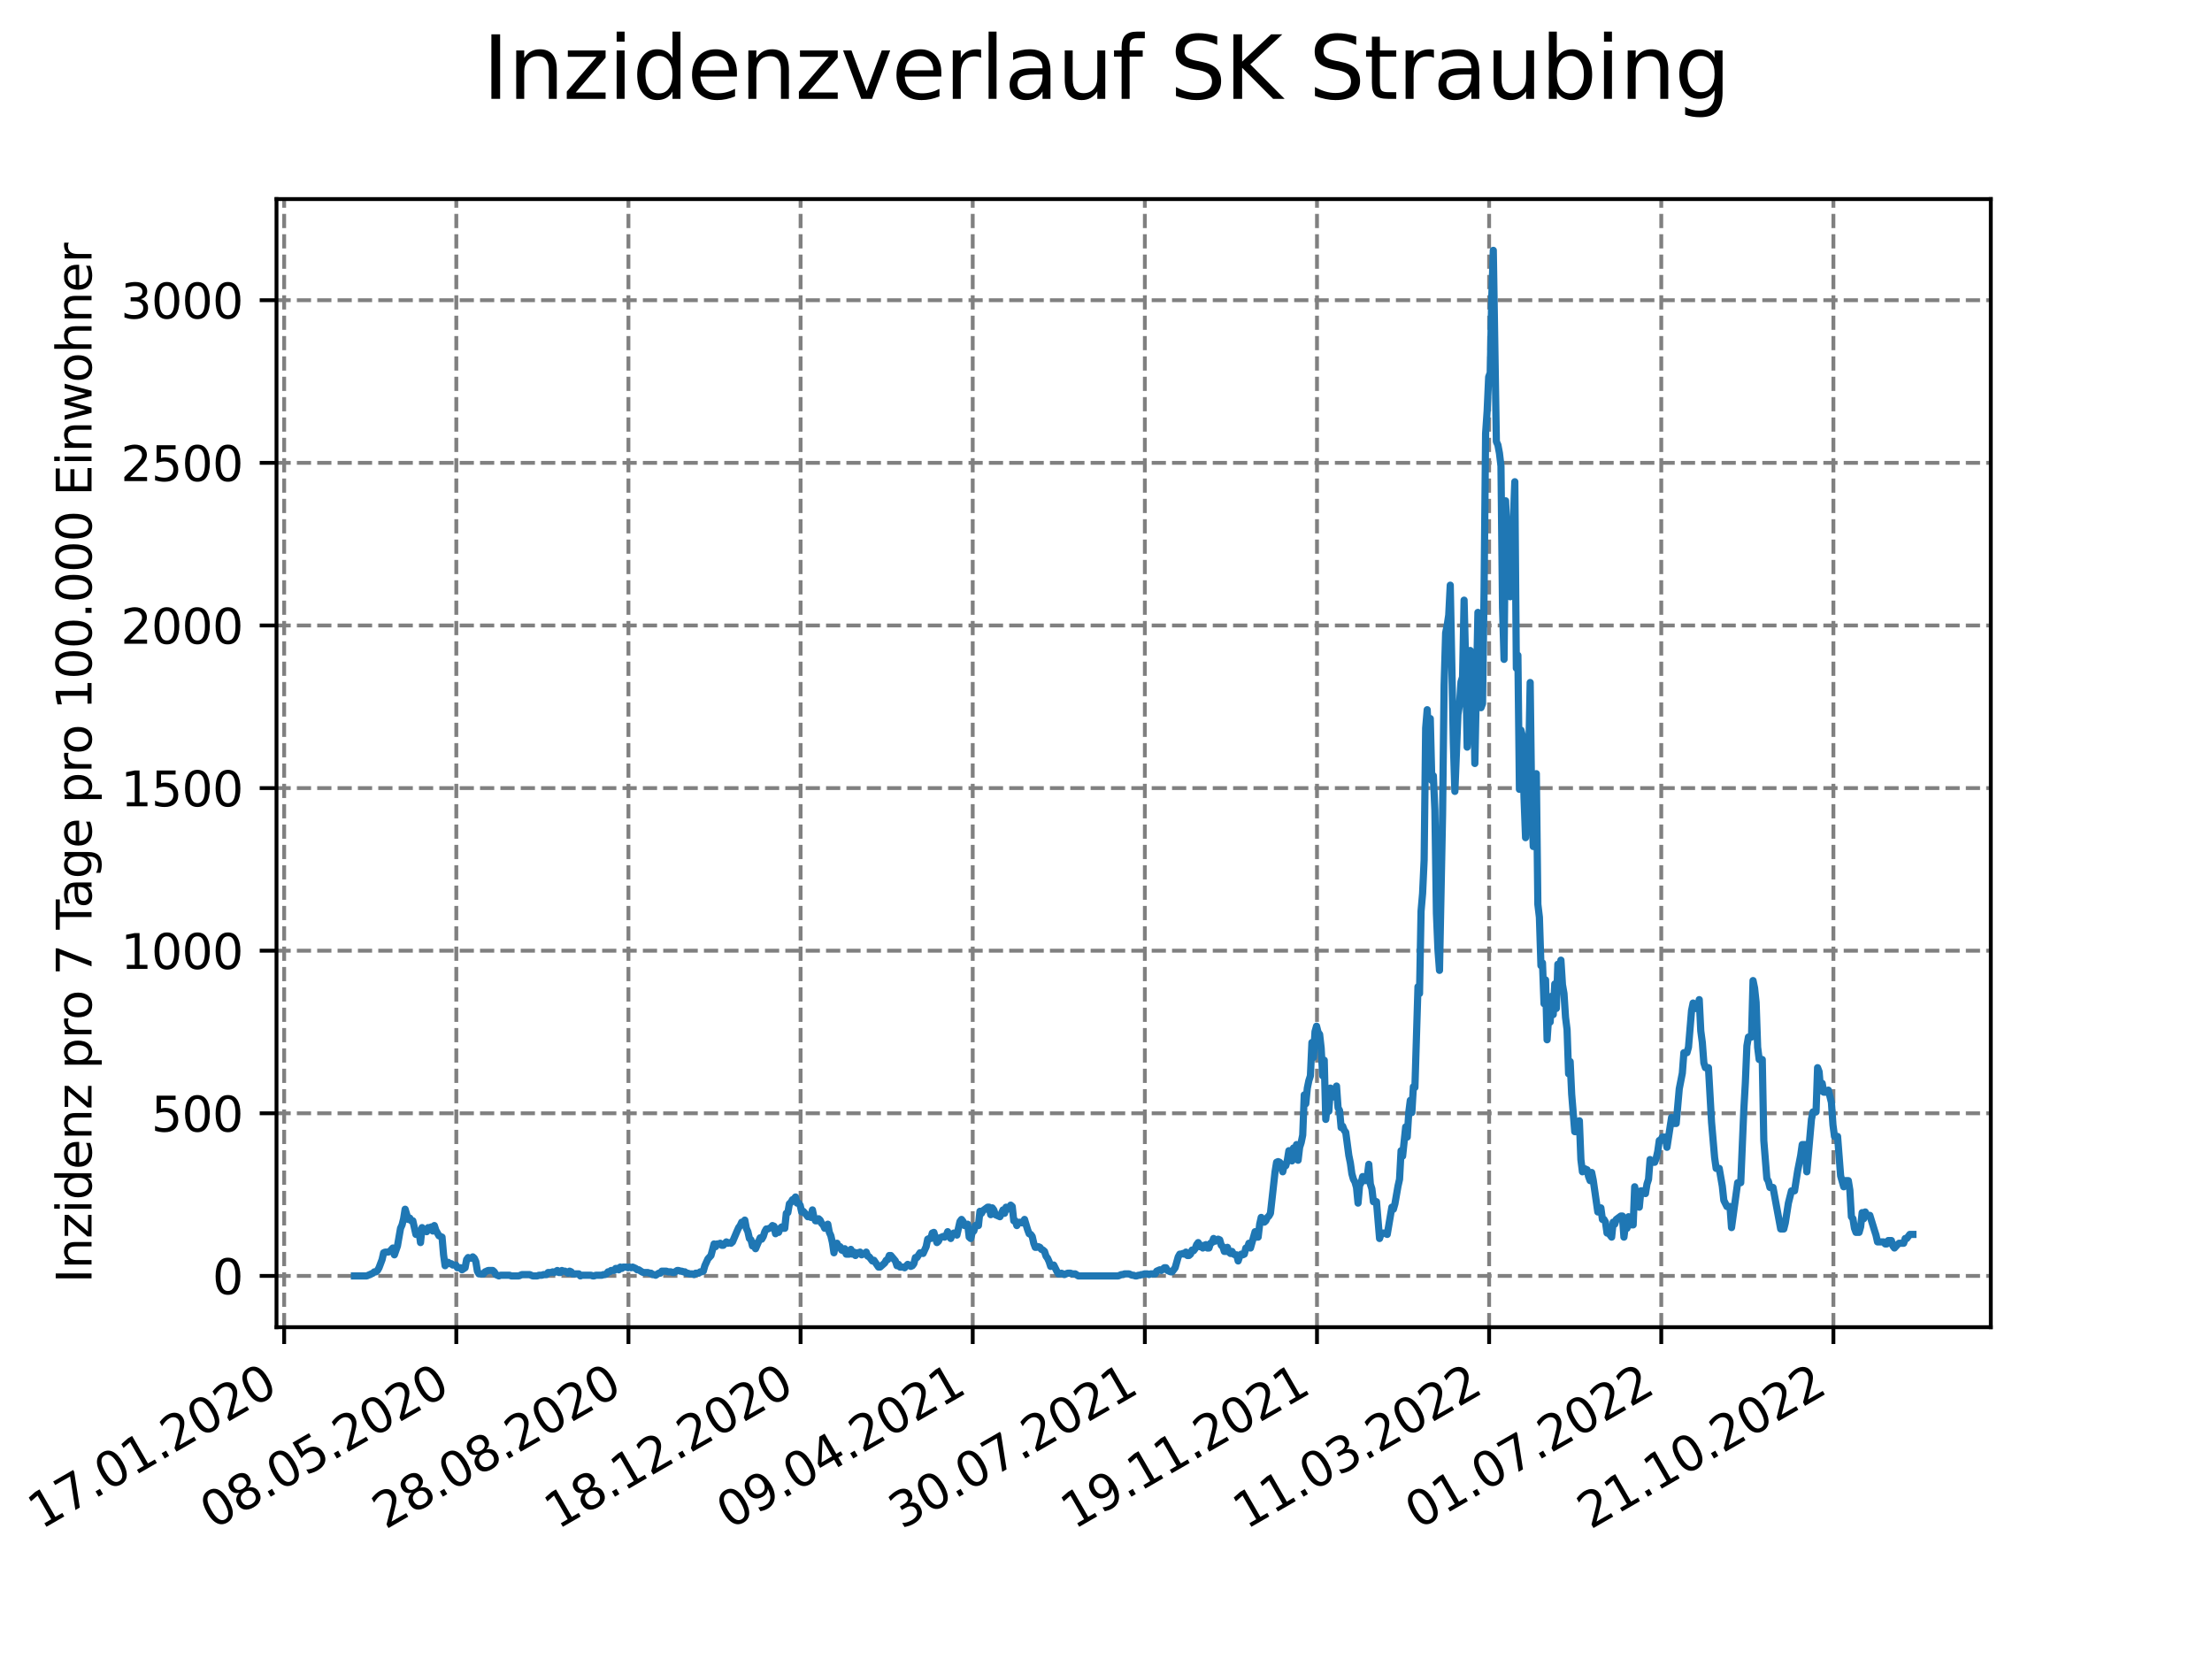 <?xml version="1.0" encoding="utf-8" standalone="no"?>
<!DOCTYPE svg PUBLIC "-//W3C//DTD SVG 1.1//EN"
  "http://www.w3.org/Graphics/SVG/1.1/DTD/svg11.dtd">
<svg xmlns:xlink="http://www.w3.org/1999/xlink" width="460.8pt" height="345.6pt" viewBox="0 0 460.8 345.6" xmlns="http://www.w3.org/2000/svg" version="1.1">
 <defs>
  <style type="text/css">*{stroke-linejoin: round; stroke-linecap: butt}</style>
 </defs>
 <g id="figure_1">
  <g id="patch_1">
   <path d="M 0 345.6 
L 460.8 345.6 
L 460.8 0 
L 0 0 
z
" style="fill: #ffffff"/>
  </g>
  <g id="axes_1">
   <g id="patch_2">
    <path d="M 57.6 276.48 
L 414.72 276.48 
L 414.72 41.472 
L 57.6 41.472 
z
" style="fill: #ffffff"/>
   </g>
   <g id="matplotlib.axis_1">
    <g id="xtick_1">
     <g id="line2d_1">
      <path d="M 59.198 276.48 
L 59.198 41.472 
" clip-path="url(#p0c35fd744e)" style="fill: none; stroke-dasharray: 2.96,1.28; stroke-dashoffset: 0; stroke: #808080; stroke-width: 0.8"/>
     </g>
     <g id="line2d_2">
      <defs>
       <path id="m288beb9af8" d="M 0 0 
L 0 3.5 
" style="stroke: #000000; stroke-width: 0.8"/>
      </defs>
      <g>
       <use xlink:href="#m288beb9af8" x="59.198" y="276.48" style="stroke: #000000; stroke-width: 0.8"/>
      </g>
     </g>
     <g id="text_1">
      <!-- 17.01.2020 -->
      <g transform="translate(8.573 318.689) rotate(-30) scale(0.1 -0.1)">
       <defs>
        <path id="DejaVuSans-31" d="M 794 531 
L 1825 531 
L 1825 4091 
L 703 3866 
L 703 4441 
L 1819 4666 
L 2450 4666 
L 2450 531 
L 3481 531 
L 3481 0 
L 794 0 
L 794 531 
z
" transform="scale(0.016)"/>
        <path id="DejaVuSans-37" d="M 525 4666 
L 3525 4666 
L 3525 4397 
L 1831 0 
L 1172 0 
L 2766 4134 
L 525 4134 
L 525 4666 
z
" transform="scale(0.016)"/>
        <path id="DejaVuSans-2e" d="M 684 794 
L 1344 794 
L 1344 0 
L 684 0 
L 684 794 
z
" transform="scale(0.016)"/>
        <path id="DejaVuSans-30" d="M 2034 4250 
Q 1547 4250 1301 3770 
Q 1056 3291 1056 2328 
Q 1056 1369 1301 889 
Q 1547 409 2034 409 
Q 2525 409 2770 889 
Q 3016 1369 3016 2328 
Q 3016 3291 2770 3770 
Q 2525 4250 2034 4250 
z
M 2034 4750 
Q 2819 4750 3233 4129 
Q 3647 3509 3647 2328 
Q 3647 1150 3233 529 
Q 2819 -91 2034 -91 
Q 1250 -91 836 529 
Q 422 1150 422 2328 
Q 422 3509 836 4129 
Q 1250 4750 2034 4750 
z
" transform="scale(0.016)"/>
        <path id="DejaVuSans-32" d="M 1228 531 
L 3431 531 
L 3431 0 
L 469 0 
L 469 531 
Q 828 903 1448 1529 
Q 2069 2156 2228 2338 
Q 2531 2678 2651 2914 
Q 2772 3150 2772 3378 
Q 2772 3750 2511 3984 
Q 2250 4219 1831 4219 
Q 1534 4219 1204 4116 
Q 875 4013 500 3803 
L 500 4441 
Q 881 4594 1212 4672 
Q 1544 4750 1819 4750 
Q 2544 4750 2975 4387 
Q 3406 4025 3406 3419 
Q 3406 3131 3298 2873 
Q 3191 2616 2906 2266 
Q 2828 2175 2409 1742 
Q 1991 1309 1228 531 
z
" transform="scale(0.016)"/>
       </defs>
       <use xlink:href="#DejaVuSans-31"/>
       <use xlink:href="#DejaVuSans-37" x="63.623"/>
       <use xlink:href="#DejaVuSans-2e" x="127.246"/>
       <use xlink:href="#DejaVuSans-30" x="159.033"/>
       <use xlink:href="#DejaVuSans-31" x="222.656"/>
       <use xlink:href="#DejaVuSans-2e" x="286.279"/>
       <use xlink:href="#DejaVuSans-32" x="318.066"/>
       <use xlink:href="#DejaVuSans-30" x="381.689"/>
       <use xlink:href="#DejaVuSans-32" x="445.312"/>
       <use xlink:href="#DejaVuSans-30" x="508.936"/>
      </g>
     </g>
    </g>
    <g id="xtick_2">
     <g id="line2d_3">
      <path d="M 95.057 276.48 
L 95.057 41.472 
" clip-path="url(#p0c35fd744e)" style="fill: none; stroke-dasharray: 2.96,1.28; stroke-dashoffset: 0; stroke: #808080; stroke-width: 0.8"/>
     </g>
     <g id="line2d_4">
      <g>
       <use xlink:href="#m288beb9af8" x="95.057" y="276.48" style="stroke: #000000; stroke-width: 0.8"/>
      </g>
     </g>
     <g id="text_2">
      <!-- 08.05.2020 -->
      <g transform="translate(44.432 318.689) rotate(-30) scale(0.1 -0.1)">
       <defs>
        <path id="DejaVuSans-38" d="M 2034 2216 
Q 1584 2216 1326 1975 
Q 1069 1734 1069 1313 
Q 1069 891 1326 650 
Q 1584 409 2034 409 
Q 2484 409 2743 651 
Q 3003 894 3003 1313 
Q 3003 1734 2745 1975 
Q 2488 2216 2034 2216 
z
M 1403 2484 
Q 997 2584 770 2862 
Q 544 3141 544 3541 
Q 544 4100 942 4425 
Q 1341 4750 2034 4750 
Q 2731 4750 3128 4425 
Q 3525 4100 3525 3541 
Q 3525 3141 3298 2862 
Q 3072 2584 2669 2484 
Q 3125 2378 3379 2068 
Q 3634 1759 3634 1313 
Q 3634 634 3220 271 
Q 2806 -91 2034 -91 
Q 1263 -91 848 271 
Q 434 634 434 1313 
Q 434 1759 690 2068 
Q 947 2378 1403 2484 
z
M 1172 3481 
Q 1172 3119 1398 2916 
Q 1625 2713 2034 2713 
Q 2441 2713 2670 2916 
Q 2900 3119 2900 3481 
Q 2900 3844 2670 4047 
Q 2441 4250 2034 4250 
Q 1625 4250 1398 4047 
Q 1172 3844 1172 3481 
z
" transform="scale(0.016)"/>
        <path id="DejaVuSans-35" d="M 691 4666 
L 3169 4666 
L 3169 4134 
L 1269 4134 
L 1269 2991 
Q 1406 3038 1543 3061 
Q 1681 3084 1819 3084 
Q 2600 3084 3056 2656 
Q 3513 2228 3513 1497 
Q 3513 744 3044 326 
Q 2575 -91 1722 -91 
Q 1428 -91 1123 -41 
Q 819 9 494 109 
L 494 744 
Q 775 591 1075 516 
Q 1375 441 1709 441 
Q 2250 441 2565 725 
Q 2881 1009 2881 1497 
Q 2881 1984 2565 2268 
Q 2250 2553 1709 2553 
Q 1456 2553 1204 2497 
Q 953 2441 691 2322 
L 691 4666 
z
" transform="scale(0.016)"/>
       </defs>
       <use xlink:href="#DejaVuSans-30"/>
       <use xlink:href="#DejaVuSans-38" x="63.623"/>
       <use xlink:href="#DejaVuSans-2e" x="127.246"/>
       <use xlink:href="#DejaVuSans-30" x="159.033"/>
       <use xlink:href="#DejaVuSans-35" x="222.656"/>
       <use xlink:href="#DejaVuSans-2e" x="286.279"/>
       <use xlink:href="#DejaVuSans-32" x="318.066"/>
       <use xlink:href="#DejaVuSans-30" x="381.689"/>
       <use xlink:href="#DejaVuSans-32" x="445.312"/>
       <use xlink:href="#DejaVuSans-30" x="508.936"/>
      </g>
     </g>
    </g>
    <g id="xtick_3">
     <g id="line2d_5">
      <path d="M 130.917 276.48 
L 130.917 41.472 
" clip-path="url(#p0c35fd744e)" style="fill: none; stroke-dasharray: 2.96,1.28; stroke-dashoffset: 0; stroke: #808080; stroke-width: 0.8"/>
     </g>
     <g id="line2d_6">
      <g>
       <use xlink:href="#m288beb9af8" x="130.917" y="276.48" style="stroke: #000000; stroke-width: 0.8"/>
      </g>
     </g>
     <g id="text_3">
      <!-- 28.08.2020 -->
      <g transform="translate(80.292 318.689) rotate(-30) scale(0.1 -0.1)">
       <use xlink:href="#DejaVuSans-32"/>
       <use xlink:href="#DejaVuSans-38" x="63.623"/>
       <use xlink:href="#DejaVuSans-2e" x="127.246"/>
       <use xlink:href="#DejaVuSans-30" x="159.033"/>
       <use xlink:href="#DejaVuSans-38" x="222.656"/>
       <use xlink:href="#DejaVuSans-2e" x="286.279"/>
       <use xlink:href="#DejaVuSans-32" x="318.066"/>
       <use xlink:href="#DejaVuSans-30" x="381.689"/>
       <use xlink:href="#DejaVuSans-32" x="445.312"/>
       <use xlink:href="#DejaVuSans-30" x="508.936"/>
      </g>
     </g>
    </g>
    <g id="xtick_4">
     <g id="line2d_7">
      <path d="M 166.776 276.48 
L 166.776 41.472 
" clip-path="url(#p0c35fd744e)" style="fill: none; stroke-dasharray: 2.96,1.28; stroke-dashoffset: 0; stroke: #808080; stroke-width: 0.8"/>
     </g>
     <g id="line2d_8">
      <g>
       <use xlink:href="#m288beb9af8" x="166.776" y="276.48" style="stroke: #000000; stroke-width: 0.8"/>
      </g>
     </g>
     <g id="text_4">
      <!-- 18.12.2020 -->
      <g transform="translate(116.151 318.689) rotate(-30) scale(0.1 -0.1)">
       <use xlink:href="#DejaVuSans-31"/>
       <use xlink:href="#DejaVuSans-38" x="63.623"/>
       <use xlink:href="#DejaVuSans-2e" x="127.246"/>
       <use xlink:href="#DejaVuSans-31" x="159.033"/>
       <use xlink:href="#DejaVuSans-32" x="222.656"/>
       <use xlink:href="#DejaVuSans-2e" x="286.279"/>
       <use xlink:href="#DejaVuSans-32" x="318.066"/>
       <use xlink:href="#DejaVuSans-30" x="381.689"/>
       <use xlink:href="#DejaVuSans-32" x="445.312"/>
       <use xlink:href="#DejaVuSans-30" x="508.936"/>
      </g>
     </g>
    </g>
    <g id="xtick_5">
     <g id="line2d_9">
      <path d="M 202.635 276.48 
L 202.635 41.472 
" clip-path="url(#p0c35fd744e)" style="fill: none; stroke-dasharray: 2.96,1.28; stroke-dashoffset: 0; stroke: #808080; stroke-width: 0.8"/>
     </g>
     <g id="line2d_10">
      <g>
       <use xlink:href="#m288beb9af8" x="202.635" y="276.48" style="stroke: #000000; stroke-width: 0.8"/>
      </g>
     </g>
     <g id="text_5">
      <!-- 09.04.2021 -->
      <g transform="translate(152.01 318.689) rotate(-30) scale(0.1 -0.1)">
       <defs>
        <path id="DejaVuSans-39" d="M 703 97 
L 703 672 
Q 941 559 1184 500 
Q 1428 441 1663 441 
Q 2288 441 2617 861 
Q 2947 1281 2994 2138 
Q 2813 1869 2534 1725 
Q 2256 1581 1919 1581 
Q 1219 1581 811 2004 
Q 403 2428 403 3163 
Q 403 3881 828 4315 
Q 1253 4750 1959 4750 
Q 2769 4750 3195 4129 
Q 3622 3509 3622 2328 
Q 3622 1225 3098 567 
Q 2575 -91 1691 -91 
Q 1453 -91 1209 -44 
Q 966 3 703 97 
z
M 1959 2075 
Q 2384 2075 2632 2365 
Q 2881 2656 2881 3163 
Q 2881 3666 2632 3958 
Q 2384 4250 1959 4250 
Q 1534 4250 1286 3958 
Q 1038 3666 1038 3163 
Q 1038 2656 1286 2365 
Q 1534 2075 1959 2075 
z
" transform="scale(0.016)"/>
        <path id="DejaVuSans-34" d="M 2419 4116 
L 825 1625 
L 2419 1625 
L 2419 4116 
z
M 2253 4666 
L 3047 4666 
L 3047 1625 
L 3713 1625 
L 3713 1100 
L 3047 1100 
L 3047 0 
L 2419 0 
L 2419 1100 
L 313 1100 
L 313 1709 
L 2253 4666 
z
" transform="scale(0.016)"/>
       </defs>
       <use xlink:href="#DejaVuSans-30"/>
       <use xlink:href="#DejaVuSans-39" x="63.623"/>
       <use xlink:href="#DejaVuSans-2e" x="127.246"/>
       <use xlink:href="#DejaVuSans-30" x="159.033"/>
       <use xlink:href="#DejaVuSans-34" x="222.656"/>
       <use xlink:href="#DejaVuSans-2e" x="286.279"/>
       <use xlink:href="#DejaVuSans-32" x="318.066"/>
       <use xlink:href="#DejaVuSans-30" x="381.689"/>
       <use xlink:href="#DejaVuSans-32" x="445.312"/>
       <use xlink:href="#DejaVuSans-31" x="508.936"/>
      </g>
     </g>
    </g>
    <g id="xtick_6">
     <g id="line2d_11">
      <path d="M 238.495 276.48 
L 238.495 41.472 
" clip-path="url(#p0c35fd744e)" style="fill: none; stroke-dasharray: 2.96,1.28; stroke-dashoffset: 0; stroke: #808080; stroke-width: 0.8"/>
     </g>
     <g id="line2d_12">
      <g>
       <use xlink:href="#m288beb9af8" x="238.495" y="276.48" style="stroke: #000000; stroke-width: 0.8"/>
      </g>
     </g>
     <g id="text_6">
      <!-- 30.07.2021 -->
      <g transform="translate(187.869 318.689) rotate(-30) scale(0.1 -0.1)">
       <defs>
        <path id="DejaVuSans-33" d="M 2597 2516 
Q 3050 2419 3304 2112 
Q 3559 1806 3559 1356 
Q 3559 666 3084 287 
Q 2609 -91 1734 -91 
Q 1441 -91 1130 -33 
Q 819 25 488 141 
L 488 750 
Q 750 597 1062 519 
Q 1375 441 1716 441 
Q 2309 441 2620 675 
Q 2931 909 2931 1356 
Q 2931 1769 2642 2001 
Q 2353 2234 1838 2234 
L 1294 2234 
L 1294 2753 
L 1863 2753 
Q 2328 2753 2575 2939 
Q 2822 3125 2822 3475 
Q 2822 3834 2567 4026 
Q 2313 4219 1838 4219 
Q 1578 4219 1281 4162 
Q 984 4106 628 3988 
L 628 4550 
Q 988 4650 1302 4700 
Q 1616 4750 1894 4750 
Q 2613 4750 3031 4423 
Q 3450 4097 3450 3541 
Q 3450 3153 3228 2886 
Q 3006 2619 2597 2516 
z
" transform="scale(0.016)"/>
       </defs>
       <use xlink:href="#DejaVuSans-33"/>
       <use xlink:href="#DejaVuSans-30" x="63.623"/>
       <use xlink:href="#DejaVuSans-2e" x="127.246"/>
       <use xlink:href="#DejaVuSans-30" x="159.033"/>
       <use xlink:href="#DejaVuSans-37" x="222.656"/>
       <use xlink:href="#DejaVuSans-2e" x="286.279"/>
       <use xlink:href="#DejaVuSans-32" x="318.066"/>
       <use xlink:href="#DejaVuSans-30" x="381.689"/>
       <use xlink:href="#DejaVuSans-32" x="445.312"/>
       <use xlink:href="#DejaVuSans-31" x="508.936"/>
      </g>
     </g>
    </g>
    <g id="xtick_7">
     <g id="line2d_13">
      <path d="M 274.354 276.48 
L 274.354 41.472 
" clip-path="url(#p0c35fd744e)" style="fill: none; stroke-dasharray: 2.96,1.28; stroke-dashoffset: 0; stroke: #808080; stroke-width: 0.8"/>
     </g>
     <g id="line2d_14">
      <g>
       <use xlink:href="#m288beb9af8" x="274.354" y="276.48" style="stroke: #000000; stroke-width: 0.8"/>
      </g>
     </g>
     <g id="text_7">
      <!-- 19.11.2021 -->
      <g transform="translate(223.729 318.689) rotate(-30) scale(0.1 -0.1)">
       <use xlink:href="#DejaVuSans-31"/>
       <use xlink:href="#DejaVuSans-39" x="63.623"/>
       <use xlink:href="#DejaVuSans-2e" x="127.246"/>
       <use xlink:href="#DejaVuSans-31" x="159.033"/>
       <use xlink:href="#DejaVuSans-31" x="222.656"/>
       <use xlink:href="#DejaVuSans-2e" x="286.279"/>
       <use xlink:href="#DejaVuSans-32" x="318.066"/>
       <use xlink:href="#DejaVuSans-30" x="381.689"/>
       <use xlink:href="#DejaVuSans-32" x="445.312"/>
       <use xlink:href="#DejaVuSans-31" x="508.936"/>
      </g>
     </g>
    </g>
    <g id="xtick_8">
     <g id="line2d_15">
      <path d="M 310.213 276.48 
L 310.213 41.472 
" clip-path="url(#p0c35fd744e)" style="fill: none; stroke-dasharray: 2.96,1.28; stroke-dashoffset: 0; stroke: #808080; stroke-width: 0.8"/>
     </g>
     <g id="line2d_16">
      <g>
       <use xlink:href="#m288beb9af8" x="310.213" y="276.48" style="stroke: #000000; stroke-width: 0.8"/>
      </g>
     </g>
     <g id="text_8">
      <!-- 11.03.2022 -->
      <g transform="translate(259.588 318.689) rotate(-30) scale(0.1 -0.1)">
       <use xlink:href="#DejaVuSans-31"/>
       <use xlink:href="#DejaVuSans-31" x="63.623"/>
       <use xlink:href="#DejaVuSans-2e" x="127.246"/>
       <use xlink:href="#DejaVuSans-30" x="159.033"/>
       <use xlink:href="#DejaVuSans-33" x="222.656"/>
       <use xlink:href="#DejaVuSans-2e" x="286.279"/>
       <use xlink:href="#DejaVuSans-32" x="318.066"/>
       <use xlink:href="#DejaVuSans-30" x="381.689"/>
       <use xlink:href="#DejaVuSans-32" x="445.312"/>
       <use xlink:href="#DejaVuSans-32" x="508.936"/>
      </g>
     </g>
    </g>
    <g id="xtick_9">
     <g id="line2d_17">
      <path d="M 346.072 276.48 
L 346.072 41.472 
" clip-path="url(#p0c35fd744e)" style="fill: none; stroke-dasharray: 2.96,1.28; stroke-dashoffset: 0; stroke: #808080; stroke-width: 0.8"/>
     </g>
     <g id="line2d_18">
      <g>
       <use xlink:href="#m288beb9af8" x="346.072" y="276.48" style="stroke: #000000; stroke-width: 0.8"/>
      </g>
     </g>
     <g id="text_9">
      <!-- 01.07.2022 -->
      <g transform="translate(295.447 318.689) rotate(-30) scale(0.1 -0.1)">
       <use xlink:href="#DejaVuSans-30"/>
       <use xlink:href="#DejaVuSans-31" x="63.623"/>
       <use xlink:href="#DejaVuSans-2e" x="127.246"/>
       <use xlink:href="#DejaVuSans-30" x="159.033"/>
       <use xlink:href="#DejaVuSans-37" x="222.656"/>
       <use xlink:href="#DejaVuSans-2e" x="286.279"/>
       <use xlink:href="#DejaVuSans-32" x="318.066"/>
       <use xlink:href="#DejaVuSans-30" x="381.689"/>
       <use xlink:href="#DejaVuSans-32" x="445.312"/>
       <use xlink:href="#DejaVuSans-32" x="508.936"/>
      </g>
     </g>
    </g>
    <g id="xtick_10">
     <g id="line2d_19">
      <path d="M 381.932 276.48 
L 381.932 41.472 
" clip-path="url(#p0c35fd744e)" style="fill: none; stroke-dasharray: 2.96,1.28; stroke-dashoffset: 0; stroke: #808080; stroke-width: 0.8"/>
     </g>
     <g id="line2d_20">
      <g>
       <use xlink:href="#m288beb9af8" x="381.932" y="276.48" style="stroke: #000000; stroke-width: 0.8"/>
      </g>
     </g>
     <g id="text_10">
      <!-- 21.10.2022 -->
      <g transform="translate(331.306 318.689) rotate(-30) scale(0.1 -0.1)">
       <use xlink:href="#DejaVuSans-32"/>
       <use xlink:href="#DejaVuSans-31" x="63.623"/>
       <use xlink:href="#DejaVuSans-2e" x="127.246"/>
       <use xlink:href="#DejaVuSans-31" x="159.033"/>
       <use xlink:href="#DejaVuSans-30" x="222.656"/>
       <use xlink:href="#DejaVuSans-2e" x="286.279"/>
       <use xlink:href="#DejaVuSans-32" x="318.066"/>
       <use xlink:href="#DejaVuSans-30" x="381.689"/>
       <use xlink:href="#DejaVuSans-32" x="445.312"/>
       <use xlink:href="#DejaVuSans-32" x="508.936"/>
      </g>
     </g>
    </g>
   </g>
   <g id="matplotlib.axis_2">
    <g id="ytick_1">
     <g id="line2d_21">
      <path d="M 57.6 265.798 
L 414.72 265.798 
" clip-path="url(#p0c35fd744e)" style="fill: none; stroke-dasharray: 2.96,1.28; stroke-dashoffset: 0; stroke: #808080; stroke-width: 0.8"/>
     </g>
     <g id="line2d_22">
      <defs>
       <path id="mcdfe5809f5" d="M 0 0 
L -3.5 0 
" style="stroke: #000000; stroke-width: 0.8"/>
      </defs>
      <g>
       <use xlink:href="#mcdfe5809f5" x="57.6" y="265.798" style="stroke: #000000; stroke-width: 0.8"/>
      </g>
     </g>
     <g id="text_11">
      <!-- 0 -->
      <g transform="translate(44.237 269.597) scale(0.1 -0.1)">
       <use xlink:href="#DejaVuSans-30"/>
      </g>
     </g>
    </g>
    <g id="ytick_2">
     <g id="line2d_23">
      <path d="M 57.6 231.922 
L 414.72 231.922 
" clip-path="url(#p0c35fd744e)" style="fill: none; stroke-dasharray: 2.96,1.28; stroke-dashoffset: 0; stroke: #808080; stroke-width: 0.8"/>
     </g>
     <g id="line2d_24">
      <g>
       <use xlink:href="#mcdfe5809f5" x="57.6" y="231.922" style="stroke: #000000; stroke-width: 0.8"/>
      </g>
     </g>
     <g id="text_12">
      <!-- 500 -->
      <g transform="translate(31.512 235.721) scale(0.1 -0.1)">
       <use xlink:href="#DejaVuSans-35"/>
       <use xlink:href="#DejaVuSans-30" x="63.623"/>
       <use xlink:href="#DejaVuSans-30" x="127.246"/>
      </g>
     </g>
    </g>
    <g id="ytick_3">
     <g id="line2d_25">
      <path d="M 57.6 198.046 
L 414.72 198.046 
" clip-path="url(#p0c35fd744e)" style="fill: none; stroke-dasharray: 2.96,1.28; stroke-dashoffset: 0; stroke: #808080; stroke-width: 0.8"/>
     </g>
     <g id="line2d_26">
      <g>
       <use xlink:href="#mcdfe5809f5" x="57.6" y="198.046" style="stroke: #000000; stroke-width: 0.8"/>
      </g>
     </g>
     <g id="text_13">
      <!-- 1000 -->
      <g transform="translate(25.15 201.845) scale(0.1 -0.1)">
       <use xlink:href="#DejaVuSans-31"/>
       <use xlink:href="#DejaVuSans-30" x="63.623"/>
       <use xlink:href="#DejaVuSans-30" x="127.246"/>
       <use xlink:href="#DejaVuSans-30" x="190.869"/>
      </g>
     </g>
    </g>
    <g id="ytick_4">
     <g id="line2d_27">
      <path d="M 57.6 164.17 
L 414.72 164.17 
" clip-path="url(#p0c35fd744e)" style="fill: none; stroke-dasharray: 2.96,1.28; stroke-dashoffset: 0; stroke: #808080; stroke-width: 0.8"/>
     </g>
     <g id="line2d_28">
      <g>
       <use xlink:href="#mcdfe5809f5" x="57.6" y="164.17" style="stroke: #000000; stroke-width: 0.8"/>
      </g>
     </g>
     <g id="text_14">
      <!-- 1500 -->
      <g transform="translate(25.15 167.969) scale(0.1 -0.1)">
       <use xlink:href="#DejaVuSans-31"/>
       <use xlink:href="#DejaVuSans-35" x="63.623"/>
       <use xlink:href="#DejaVuSans-30" x="127.246"/>
       <use xlink:href="#DejaVuSans-30" x="190.869"/>
      </g>
     </g>
    </g>
    <g id="ytick_5">
     <g id="line2d_29">
      <path d="M 57.6 130.294 
L 414.72 130.294 
" clip-path="url(#p0c35fd744e)" style="fill: none; stroke-dasharray: 2.96,1.28; stroke-dashoffset: 0; stroke: #808080; stroke-width: 0.8"/>
     </g>
     <g id="line2d_30">
      <g>
       <use xlink:href="#mcdfe5809f5" x="57.6" y="130.294" style="stroke: #000000; stroke-width: 0.8"/>
      </g>
     </g>
     <g id="text_15">
      <!-- 2000 -->
      <g transform="translate(25.15 134.093) scale(0.1 -0.1)">
       <use xlink:href="#DejaVuSans-32"/>
       <use xlink:href="#DejaVuSans-30" x="63.623"/>
       <use xlink:href="#DejaVuSans-30" x="127.246"/>
       <use xlink:href="#DejaVuSans-30" x="190.869"/>
      </g>
     </g>
    </g>
    <g id="ytick_6">
     <g id="line2d_31">
      <path d="M 57.6 96.418 
L 414.72 96.418 
" clip-path="url(#p0c35fd744e)" style="fill: none; stroke-dasharray: 2.96,1.28; stroke-dashoffset: 0; stroke: #808080; stroke-width: 0.8"/>
     </g>
     <g id="line2d_32">
      <g>
       <use xlink:href="#mcdfe5809f5" x="57.6" y="96.418" style="stroke: #000000; stroke-width: 0.8"/>
      </g>
     </g>
     <g id="text_16">
      <!-- 2500 -->
      <g transform="translate(25.15 100.217) scale(0.1 -0.1)">
       <use xlink:href="#DejaVuSans-32"/>
       <use xlink:href="#DejaVuSans-35" x="63.623"/>
       <use xlink:href="#DejaVuSans-30" x="127.246"/>
       <use xlink:href="#DejaVuSans-30" x="190.869"/>
      </g>
     </g>
    </g>
    <g id="ytick_7">
     <g id="line2d_33">
      <path d="M 57.6 62.541 
L 414.72 62.541 
" clip-path="url(#p0c35fd744e)" style="fill: none; stroke-dasharray: 2.96,1.28; stroke-dashoffset: 0; stroke: #808080; stroke-width: 0.8"/>
     </g>
     <g id="line2d_34">
      <g>
       <use xlink:href="#mcdfe5809f5" x="57.6" y="62.541" style="stroke: #000000; stroke-width: 0.8"/>
      </g>
     </g>
     <g id="text_17">
      <!-- 3000 -->
      <g transform="translate(25.15 66.341) scale(0.1 -0.1)">
       <use xlink:href="#DejaVuSans-33"/>
       <use xlink:href="#DejaVuSans-30" x="63.623"/>
       <use xlink:href="#DejaVuSans-30" x="127.246"/>
       <use xlink:href="#DejaVuSans-30" x="190.869"/>
      </g>
     </g>
    </g>
    <g id="text_18">
     <!-- Inzidenz pro 7 Tage pro 100.000 Einwohner -->
     <g transform="translate(19.07 267.301) rotate(-90) scale(0.1 -0.1)">
      <defs>
       <path id="DejaVuSans-49" d="M 628 4666 
L 1259 4666 
L 1259 0 
L 628 0 
L 628 4666 
z
" transform="scale(0.016)"/>
       <path id="DejaVuSans-6e" d="M 3513 2113 
L 3513 0 
L 2938 0 
L 2938 2094 
Q 2938 2591 2744 2837 
Q 2550 3084 2163 3084 
Q 1697 3084 1428 2787 
Q 1159 2491 1159 1978 
L 1159 0 
L 581 0 
L 581 3500 
L 1159 3500 
L 1159 2956 
Q 1366 3272 1645 3428 
Q 1925 3584 2291 3584 
Q 2894 3584 3203 3211 
Q 3513 2838 3513 2113 
z
" transform="scale(0.016)"/>
       <path id="DejaVuSans-7a" d="M 353 3500 
L 3084 3500 
L 3084 2975 
L 922 459 
L 3084 459 
L 3084 0 
L 275 0 
L 275 525 
L 2438 3041 
L 353 3041 
L 353 3500 
z
" transform="scale(0.016)"/>
       <path id="DejaVuSans-69" d="M 603 3500 
L 1178 3500 
L 1178 0 
L 603 0 
L 603 3500 
z
M 603 4863 
L 1178 4863 
L 1178 4134 
L 603 4134 
L 603 4863 
z
" transform="scale(0.016)"/>
       <path id="DejaVuSans-64" d="M 2906 2969 
L 2906 4863 
L 3481 4863 
L 3481 0 
L 2906 0 
L 2906 525 
Q 2725 213 2448 61 
Q 2172 -91 1784 -91 
Q 1150 -91 751 415 
Q 353 922 353 1747 
Q 353 2572 751 3078 
Q 1150 3584 1784 3584 
Q 2172 3584 2448 3432 
Q 2725 3281 2906 2969 
z
M 947 1747 
Q 947 1113 1208 752 
Q 1469 391 1925 391 
Q 2381 391 2643 752 
Q 2906 1113 2906 1747 
Q 2906 2381 2643 2742 
Q 2381 3103 1925 3103 
Q 1469 3103 1208 2742 
Q 947 2381 947 1747 
z
" transform="scale(0.016)"/>
       <path id="DejaVuSans-65" d="M 3597 1894 
L 3597 1613 
L 953 1613 
Q 991 1019 1311 708 
Q 1631 397 2203 397 
Q 2534 397 2845 478 
Q 3156 559 3463 722 
L 3463 178 
Q 3153 47 2828 -22 
Q 2503 -91 2169 -91 
Q 1331 -91 842 396 
Q 353 884 353 1716 
Q 353 2575 817 3079 
Q 1281 3584 2069 3584 
Q 2775 3584 3186 3129 
Q 3597 2675 3597 1894 
z
M 3022 2063 
Q 3016 2534 2758 2815 
Q 2500 3097 2075 3097 
Q 1594 3097 1305 2825 
Q 1016 2553 972 2059 
L 3022 2063 
z
" transform="scale(0.016)"/>
       <path id="DejaVuSans-20" transform="scale(0.016)"/>
       <path id="DejaVuSans-70" d="M 1159 525 
L 1159 -1331 
L 581 -1331 
L 581 3500 
L 1159 3500 
L 1159 2969 
Q 1341 3281 1617 3432 
Q 1894 3584 2278 3584 
Q 2916 3584 3314 3078 
Q 3713 2572 3713 1747 
Q 3713 922 3314 415 
Q 2916 -91 2278 -91 
Q 1894 -91 1617 61 
Q 1341 213 1159 525 
z
M 3116 1747 
Q 3116 2381 2855 2742 
Q 2594 3103 2138 3103 
Q 1681 3103 1420 2742 
Q 1159 2381 1159 1747 
Q 1159 1113 1420 752 
Q 1681 391 2138 391 
Q 2594 391 2855 752 
Q 3116 1113 3116 1747 
z
" transform="scale(0.016)"/>
       <path id="DejaVuSans-72" d="M 2631 2963 
Q 2534 3019 2420 3045 
Q 2306 3072 2169 3072 
Q 1681 3072 1420 2755 
Q 1159 2438 1159 1844 
L 1159 0 
L 581 0 
L 581 3500 
L 1159 3500 
L 1159 2956 
Q 1341 3275 1631 3429 
Q 1922 3584 2338 3584 
Q 2397 3584 2469 3576 
Q 2541 3569 2628 3553 
L 2631 2963 
z
" transform="scale(0.016)"/>
       <path id="DejaVuSans-6f" d="M 1959 3097 
Q 1497 3097 1228 2736 
Q 959 2375 959 1747 
Q 959 1119 1226 758 
Q 1494 397 1959 397 
Q 2419 397 2687 759 
Q 2956 1122 2956 1747 
Q 2956 2369 2687 2733 
Q 2419 3097 1959 3097 
z
M 1959 3584 
Q 2709 3584 3137 3096 
Q 3566 2609 3566 1747 
Q 3566 888 3137 398 
Q 2709 -91 1959 -91 
Q 1206 -91 779 398 
Q 353 888 353 1747 
Q 353 2609 779 3096 
Q 1206 3584 1959 3584 
z
" transform="scale(0.016)"/>
       <path id="DejaVuSans-54" d="M -19 4666 
L 3928 4666 
L 3928 4134 
L 2272 4134 
L 2272 0 
L 1638 0 
L 1638 4134 
L -19 4134 
L -19 4666 
z
" transform="scale(0.016)"/>
       <path id="DejaVuSans-61" d="M 2194 1759 
Q 1497 1759 1228 1600 
Q 959 1441 959 1056 
Q 959 750 1161 570 
Q 1363 391 1709 391 
Q 2188 391 2477 730 
Q 2766 1069 2766 1631 
L 2766 1759 
L 2194 1759 
z
M 3341 1997 
L 3341 0 
L 2766 0 
L 2766 531 
Q 2569 213 2275 61 
Q 1981 -91 1556 -91 
Q 1019 -91 701 211 
Q 384 513 384 1019 
Q 384 1609 779 1909 
Q 1175 2209 1959 2209 
L 2766 2209 
L 2766 2266 
Q 2766 2663 2505 2880 
Q 2244 3097 1772 3097 
Q 1472 3097 1187 3025 
Q 903 2953 641 2809 
L 641 3341 
Q 956 3463 1253 3523 
Q 1550 3584 1831 3584 
Q 2591 3584 2966 3190 
Q 3341 2797 3341 1997 
z
" transform="scale(0.016)"/>
       <path id="DejaVuSans-67" d="M 2906 1791 
Q 2906 2416 2648 2759 
Q 2391 3103 1925 3103 
Q 1463 3103 1205 2759 
Q 947 2416 947 1791 
Q 947 1169 1205 825 
Q 1463 481 1925 481 
Q 2391 481 2648 825 
Q 2906 1169 2906 1791 
z
M 3481 434 
Q 3481 -459 3084 -895 
Q 2688 -1331 1869 -1331 
Q 1566 -1331 1297 -1286 
Q 1028 -1241 775 -1147 
L 775 -588 
Q 1028 -725 1275 -790 
Q 1522 -856 1778 -856 
Q 2344 -856 2625 -561 
Q 2906 -266 2906 331 
L 2906 616 
Q 2728 306 2450 153 
Q 2172 0 1784 0 
Q 1141 0 747 490 
Q 353 981 353 1791 
Q 353 2603 747 3093 
Q 1141 3584 1784 3584 
Q 2172 3584 2450 3431 
Q 2728 3278 2906 2969 
L 2906 3500 
L 3481 3500 
L 3481 434 
z
" transform="scale(0.016)"/>
       <path id="DejaVuSans-45" d="M 628 4666 
L 3578 4666 
L 3578 4134 
L 1259 4134 
L 1259 2753 
L 3481 2753 
L 3481 2222 
L 1259 2222 
L 1259 531 
L 3634 531 
L 3634 0 
L 628 0 
L 628 4666 
z
" transform="scale(0.016)"/>
       <path id="DejaVuSans-77" d="M 269 3500 
L 844 3500 
L 1563 769 
L 2278 3500 
L 2956 3500 
L 3675 769 
L 4391 3500 
L 4966 3500 
L 4050 0 
L 3372 0 
L 2619 2869 
L 1863 0 
L 1184 0 
L 269 3500 
z
" transform="scale(0.016)"/>
       <path id="DejaVuSans-68" d="M 3513 2113 
L 3513 0 
L 2938 0 
L 2938 2094 
Q 2938 2591 2744 2837 
Q 2550 3084 2163 3084 
Q 1697 3084 1428 2787 
Q 1159 2491 1159 1978 
L 1159 0 
L 581 0 
L 581 4863 
L 1159 4863 
L 1159 2956 
Q 1366 3272 1645 3428 
Q 1925 3584 2291 3584 
Q 2894 3584 3203 3211 
Q 3513 2838 3513 2113 
z
" transform="scale(0.016)"/>
      </defs>
      <use xlink:href="#DejaVuSans-49"/>
      <use xlink:href="#DejaVuSans-6e" x="29.492"/>
      <use xlink:href="#DejaVuSans-7a" x="92.871"/>
      <use xlink:href="#DejaVuSans-69" x="145.361"/>
      <use xlink:href="#DejaVuSans-64" x="173.145"/>
      <use xlink:href="#DejaVuSans-65" x="236.621"/>
      <use xlink:href="#DejaVuSans-6e" x="298.145"/>
      <use xlink:href="#DejaVuSans-7a" x="361.523"/>
      <use xlink:href="#DejaVuSans-20" x="414.014"/>
      <use xlink:href="#DejaVuSans-70" x="445.801"/>
      <use xlink:href="#DejaVuSans-72" x="509.277"/>
      <use xlink:href="#DejaVuSans-6f" x="548.141"/>
      <use xlink:href="#DejaVuSans-20" x="609.322"/>
      <use xlink:href="#DejaVuSans-37" x="641.109"/>
      <use xlink:href="#DejaVuSans-20" x="704.732"/>
      <use xlink:href="#DejaVuSans-54" x="736.52"/>
      <use xlink:href="#DejaVuSans-61" x="781.104"/>
      <use xlink:href="#DejaVuSans-67" x="842.383"/>
      <use xlink:href="#DejaVuSans-65" x="905.859"/>
      <use xlink:href="#DejaVuSans-20" x="967.383"/>
      <use xlink:href="#DejaVuSans-70" x="999.17"/>
      <use xlink:href="#DejaVuSans-72" x="1062.646"/>
      <use xlink:href="#DejaVuSans-6f" x="1101.51"/>
      <use xlink:href="#DejaVuSans-20" x="1162.691"/>
      <use xlink:href="#DejaVuSans-31" x="1194.479"/>
      <use xlink:href="#DejaVuSans-30" x="1258.102"/>
      <use xlink:href="#DejaVuSans-30" x="1321.725"/>
      <use xlink:href="#DejaVuSans-2e" x="1385.348"/>
      <use xlink:href="#DejaVuSans-30" x="1417.135"/>
      <use xlink:href="#DejaVuSans-30" x="1480.758"/>
      <use xlink:href="#DejaVuSans-30" x="1544.381"/>
      <use xlink:href="#DejaVuSans-20" x="1608.004"/>
      <use xlink:href="#DejaVuSans-45" x="1639.791"/>
      <use xlink:href="#DejaVuSans-69" x="1702.975"/>
      <use xlink:href="#DejaVuSans-6e" x="1730.758"/>
      <use xlink:href="#DejaVuSans-77" x="1794.137"/>
      <use xlink:href="#DejaVuSans-6f" x="1875.924"/>
      <use xlink:href="#DejaVuSans-68" x="1937.105"/>
      <use xlink:href="#DejaVuSans-6e" x="2000.484"/>
      <use xlink:href="#DejaVuSans-65" x="2063.863"/>
      <use xlink:href="#DejaVuSans-72" x="2125.387"/>
     </g>
    </g>
   </g>
   <g id="line2d_35">
    <path d="M 73.833 265.798 
L 76.394 265.798 
L 77.675 265.231 
L 77.995 264.947 
L 78.315 264.947 
L 78.635 264.664 
L 78.955 264.097 
L 79.596 262.395 
L 79.916 260.978 
L 80.236 260.836 
L 80.877 260.836 
L 81.197 260.694 
L 81.837 259.985 
L 82.157 261.403 
L 82.798 259.56 
L 83.438 255.874 
L 83.758 255.165 
L 84.078 253.889 
L 84.398 251.905 
L 85.039 254.031 
L 85.359 253.748 
L 85.679 254.315 
L 85.999 254.315 
L 86.64 257.15 
L 86.96 257.15 
L 87.28 256.441 
L 87.6 258.851 
L 87.92 255.732 
L 88.24 256.299 
L 88.881 256.583 
L 89.201 255.732 
L 89.521 256.016 
L 89.841 255.591 
L 90.162 256.441 
L 90.482 255.307 
L 90.802 256.299 
L 91.442 257.434 
L 92.083 257.717 
L 92.403 261.403 
L 92.723 263.671 
L 93.043 262.962 
L 93.363 262.962 
L 93.683 263.246 
L 94.004 263.246 
L 94.324 263.53 
L 94.964 263.53 
L 95.284 264.097 
L 95.925 264.097 
L 96.245 264.522 
L 96.885 264.097 
L 97.205 262.395 
L 97.525 261.97 
L 97.846 262.112 
L 98.166 262.112 
L 98.486 261.828 
L 98.806 262.112 
L 99.126 262.821 
L 99.446 264.805 
L 99.767 265.373 
L 100.727 265.373 
L 101.047 264.947 
L 101.688 264.664 
L 102.648 264.664 
L 102.968 264.947 
L 103.289 265.514 
L 103.929 265.798 
L 104.249 265.656 
L 106.17 265.656 
L 106.49 265.798 
L 108.091 265.798 
L 108.731 265.514 
L 110.332 265.514 
L 110.973 265.798 
L 111.933 265.798 
L 112.253 265.656 
L 112.894 265.656 
L 113.214 265.514 
L 113.854 265.514 
L 114.174 265.089 
L 114.815 265.089 
L 115.135 264.947 
L 115.455 265.089 
L 116.095 264.664 
L 116.416 265.089 
L 116.736 265.089 
L 117.056 264.664 
L 117.376 264.805 
L 117.696 264.805 
L 118.337 265.231 
L 118.657 264.805 
L 118.977 264.947 
L 119.297 265.373 
L 120.578 265.373 
L 120.898 265.798 
L 121.218 265.656 
L 123.139 265.656 
L 123.459 265.798 
L 123.78 265.798 
L 124.1 265.656 
L 125.38 265.656 
L 125.701 265.514 
L 126.021 265.514 
L 126.341 265.373 
L 126.661 264.947 
L 126.981 264.947 
L 127.301 264.664 
L 127.942 264.664 
L 128.262 264.238 
L 128.582 264.238 
L 128.902 264.522 
L 129.223 263.955 
L 129.543 264.238 
L 129.863 263.955 
L 130.503 263.955 
L 130.823 264.097 
L 131.144 263.955 
L 131.464 264.097 
L 131.784 263.955 
L 132.424 264.238 
L 132.744 264.522 
L 133.065 264.522 
L 133.705 264.947 
L 134.025 265.089 
L 134.986 265.089 
L 135.306 265.231 
L 135.626 265.231 
L 135.946 265.514 
L 136.266 265.514 
L 136.586 265.656 
L 137.227 265.231 
L 137.547 265.231 
L 137.867 264.805 
L 138.828 264.805 
L 139.148 264.947 
L 139.788 264.947 
L 140.108 265.089 
L 140.429 265.089 
L 141.069 264.664 
L 141.389 264.664 
L 141.709 264.805 
L 142.029 264.805 
L 142.35 264.947 
L 142.67 264.947 
L 142.99 265.231 
L 143.31 265.231 
L 143.63 265.373 
L 144.271 265.373 
L 144.591 265.514 
L 144.911 265.231 
L 145.551 265.231 
L 145.871 264.947 
L 146.192 264.947 
L 146.512 264.805 
L 146.832 263.671 
L 147.472 262.254 
L 148.113 261.545 
L 148.753 259.135 
L 149.073 259.702 
L 149.393 259.135 
L 149.714 259.135 
L 150.034 258.993 
L 150.354 259.418 
L 150.674 259.418 
L 151.314 258.709 
L 151.635 258.993 
L 151.955 258.851 
L 152.275 258.993 
L 152.595 258.709 
L 153.556 256.441 
L 153.876 255.732 
L 154.196 255.307 
L 154.516 254.598 
L 154.836 254.74 
L 155.156 254.173 
L 155.477 255.874 
L 155.797 256.583 
L 156.117 258.001 
L 156.437 258.284 
L 156.757 259.56 
L 157.077 258.993 
L 157.398 260.127 
L 158.358 257.859 
L 158.678 258.142 
L 158.999 257.575 
L 159.319 256.583 
L 159.639 256.016 
L 159.959 256.016 
L 160.599 255.732 
L 160.92 255.307 
L 161.24 255.449 
L 161.56 257.008 
L 161.88 256.441 
L 162.2 256.725 
L 162.52 255.874 
L 162.841 255.591 
L 163.161 255.874 
L 163.481 255.874 
L 163.801 252.755 
L 164.121 252.613 
L 164.441 250.77 
L 164.762 250.487 
L 165.082 249.92 
L 165.402 249.778 
L 165.722 249.353 
L 166.042 250.629 
L 166.362 250.629 
L 166.683 251.054 
L 167.003 252.472 
L 167.323 252.33 
L 167.963 253.039 
L 168.284 253.464 
L 168.604 253.322 
L 168.924 253.606 
L 169.244 252.046 
L 169.564 253.606 
L 169.884 254.315 
L 170.205 254.315 
L 170.525 253.889 
L 170.845 254.173 
L 171.165 254.882 
L 171.485 255.165 
L 171.805 255.874 
L 172.126 255.874 
L 172.446 255.023 
L 172.766 256.725 
L 173.086 257.434 
L 173.406 258.851 
L 173.726 260.978 
L 174.047 259.135 
L 174.367 258.993 
L 174.687 259.844 
L 175.007 259.702 
L 175.327 260.411 
L 175.647 260.552 
L 175.968 260.127 
L 176.288 261.261 
L 176.928 261.261 
L 177.248 260.269 
L 177.568 261.261 
L 177.889 260.836 
L 178.209 261.545 
L 178.529 260.978 
L 178.849 260.978 
L 179.169 260.836 
L 179.49 261.403 
L 180.13 261.119 
L 180.45 260.836 
L 180.77 261.687 
L 181.09 261.828 
L 181.731 262.679 
L 182.051 262.537 
L 183.011 263.955 
L 183.332 263.955 
L 184.292 263.104 
L 184.612 262.537 
L 184.932 262.395 
L 185.253 261.545 
L 185.573 261.545 
L 186.533 262.679 
L 186.853 263.671 
L 187.174 263.388 
L 187.494 263.955 
L 188.134 263.955 
L 188.454 264.097 
L 189.095 263.388 
L 189.415 263.53 
L 189.735 263.813 
L 190.055 263.671 
L 190.375 263.246 
L 190.696 261.97 
L 191.016 261.97 
L 191.656 260.978 
L 191.976 260.978 
L 192.296 261.119 
L 192.937 259.702 
L 193.257 258.142 
L 193.577 258.001 
L 193.897 258.001 
L 194.217 256.866 
L 194.538 256.725 
L 195.178 258.851 
L 195.498 258.568 
L 195.818 257.859 
L 196.459 257.575 
L 196.779 257.717 
L 197.099 257.434 
L 197.419 256.583 
L 197.739 257.575 
L 198.06 258.001 
L 198.38 257.15 
L 198.7 256.866 
L 199.02 256.866 
L 199.34 257.292 
L 199.981 254.456 
L 200.301 254.031 
L 200.621 254.456 
L 200.941 255.307 
L 201.261 255.307 
L 201.581 255.023 
L 201.902 257.717 
L 202.222 258.001 
L 202.542 256.725 
L 202.862 256.441 
L 203.182 255.307 
L 203.502 255.165 
L 203.823 255.307 
L 204.143 252.33 
L 204.463 252.755 
L 204.783 252.188 
L 205.744 251.479 
L 206.064 251.479 
L 206.384 253.039 
L 206.704 251.621 
L 207.024 252.046 
L 207.345 253.039 
L 208.305 253.464 
L 208.945 252.046 
L 209.266 252.755 
L 209.586 251.479 
L 209.906 251.905 
L 210.226 251.763 
L 210.546 251.054 
L 210.866 251.338 
L 211.187 254.315 
L 211.507 254.315 
L 211.827 255.307 
L 212.147 254.74 
L 212.467 254.598 
L 212.787 254.74 
L 213.108 254.74 
L 213.428 254.031 
L 214.068 256.158 
L 214.388 257.008 
L 214.708 257.15 
L 215.029 257.575 
L 215.349 258.993 
L 215.669 259.844 
L 215.989 259.844 
L 216.309 259.702 
L 216.63 259.844 
L 216.95 260.269 
L 217.27 260.411 
L 217.59 260.694 
L 217.91 261.687 
L 218.23 262.112 
L 218.551 262.821 
L 218.871 263.813 
L 219.511 263.53 
L 220.151 264.805 
L 220.472 265.373 
L 220.792 265.373 
L 221.112 265.231 
L 221.752 265.514 
L 222.393 265.231 
L 223.033 265.231 
L 223.353 265.373 
L 223.993 265.373 
L 224.634 265.798 
L 232.958 265.798 
L 233.599 265.514 
L 233.919 265.514 
L 234.239 265.373 
L 235.199 265.373 
L 235.84 265.656 
L 236.16 265.656 
L 236.48 265.798 
L 236.8 265.798 
L 237.121 265.656 
L 237.441 265.656 
L 237.761 265.514 
L 238.081 265.514 
L 238.401 265.373 
L 239.042 265.373 
L 239.362 265.514 
L 239.682 265.373 
L 240.642 265.373 
L 240.963 264.805 
L 241.603 264.522 
L 241.923 264.664 
L 242.563 264.097 
L 242.884 264.097 
L 243.204 264.664 
L 243.844 264.947 
L 244.164 264.947 
L 244.805 264.097 
L 245.445 261.828 
L 245.765 261.261 
L 246.085 261.261 
L 246.406 261.119 
L 246.726 261.261 
L 247.046 260.836 
L 247.366 261.545 
L 247.686 261.545 
L 248.006 261.261 
L 248.327 260.411 
L 248.647 260.552 
L 248.967 260.127 
L 249.287 259.277 
L 249.607 258.851 
L 249.927 259.702 
L 250.248 259.418 
L 250.568 259.985 
L 250.888 259.418 
L 251.208 259.277 
L 251.528 259.985 
L 251.848 259.985 
L 252.169 258.993 
L 252.489 258.851 
L 252.809 258.001 
L 253.129 258.568 
L 253.449 258.426 
L 253.769 258.142 
L 254.09 258.284 
L 254.41 259.418 
L 254.73 259.702 
L 255.05 260.694 
L 255.37 260.694 
L 255.69 259.844 
L 256.011 260.836 
L 256.331 261.119 
L 256.651 260.694 
L 256.971 261.261 
L 257.291 261.403 
L 257.612 261.403 
L 257.932 262.679 
L 258.252 261.687 
L 258.572 261.261 
L 258.892 261.403 
L 259.212 261.261 
L 259.533 259.985 
L 259.853 259.985 
L 260.173 258.993 
L 260.493 259.985 
L 261.454 256.583 
L 261.774 257.717 
L 262.094 257.717 
L 262.414 255.023 
L 262.734 253.606 
L 263.054 254.315 
L 263.375 254.598 
L 263.695 254.315 
L 264.015 253.606 
L 264.335 253.322 
L 264.655 252.755 
L 265.616 244.107 
L 265.936 242.123 
L 266.256 241.981 
L 266.576 242.123 
L 266.897 242.548 
L 267.217 244.107 
L 267.537 242.69 
L 267.857 242.831 
L 268.177 241.697 
L 268.497 239.713 
L 268.818 239.713 
L 269.138 241.839 
L 269.458 239.146 
L 269.778 239.571 
L 270.098 238.437 
L 270.418 241.697 
L 270.739 239.004 
L 271.059 238.011 
L 271.379 236.452 
L 271.699 228.088 
L 272.019 229.931 
L 272.339 226.67 
L 272.66 225.111 
L 272.98 224.118 
L 273.3 217.172 
L 273.62 220.29 
L 273.94 214.903 
L 274.26 213.769 
L 274.581 215.045 
L 274.901 215.47 
L 275.221 218.306 
L 275.541 224.118 
L 275.861 220.858 
L 276.182 233.191 
L 276.502 230.072 
L 276.822 231.49 
L 277.142 226.67 
L 277.462 228.513 
L 277.782 228.513 
L 278.103 227.095 
L 278.423 226.245 
L 278.743 230.781 
L 279.063 231.348 
L 279.383 234.893 
L 279.703 234.609 
L 280.024 235.46 
L 280.344 235.885 
L 280.984 240.705 
L 281.304 242.264 
L 281.624 244.533 
L 281.945 245.667 
L 282.265 246.234 
L 282.585 247.368 
L 282.905 250.629 
L 283.225 246.943 
L 283.545 246.376 
L 283.866 245.1 
L 284.186 245.809 
L 284.506 245.95 
L 284.826 245.1 
L 285.146 242.548 
L 285.467 246.659 
L 285.787 247.652 
L 286.107 250.345 
L 286.427 250.203 
L 286.747 250.345 
L 287.388 258.001 
L 287.708 257.008 
L 288.028 256.866 
L 288.348 256.866 
L 288.988 257.15 
L 289.949 251.479 
L 290.269 251.905 
L 290.589 250.77 
L 291.23 247.085 
L 291.55 245.667 
L 291.87 239.713 
L 292.19 240.847 
L 292.83 234.751 
L 293.151 236.877 
L 293.471 231.774 
L 293.791 229.222 
L 294.111 231.774 
L 294.431 226.386 
L 294.752 226.528 
L 295.392 205.547 
L 295.712 206.964 
L 296.032 189.81 
L 296.352 186.124 
L 296.673 179.178 
L 296.993 151.675 
L 297.313 147.847 
L 297.633 154.652 
L 297.953 149.69 
L 298.273 162.591 
L 298.594 161.599 
L 298.914 168.829 
L 299.234 190.236 
L 299.554 197.891 
L 299.874 202.144 
L 300.515 169.679 
L 300.835 142.744 
L 301.155 131.828 
L 301.475 130.268 
L 301.795 128.142 
L 302.115 121.904 
L 302.756 154.652 
L 303.076 164.859 
L 303.716 148.84 
L 304.036 146.855 
L 304.357 142.035 
L 304.677 141.042 
L 304.997 125.023 
L 305.317 137.924 
L 305.637 155.644 
L 305.958 149.123 
L 306.278 135.513 
L 306.598 146.571 
L 306.918 139.908 
L 307.238 159.047 
L 307.879 127.574 
L 308.199 133.103 
L 308.519 147.422 
L 308.839 146.571 
L 309.159 123.321 
L 309.479 90.29 
L 309.8 85.611 
L 310.12 78.523 
L 310.44 77.672 
L 310.76 62.078 
L 311.08 52.154 
L 311.721 91.991 
L 312.041 92.7 
L 312.361 94.401 
L 312.681 97.094 
L 313.001 126.582 
L 313.321 137.356 
L 313.642 104.325 
L 314.282 119.777 
L 314.602 124.314 
L 314.922 121.337 
L 315.243 108.578 
L 315.563 100.355 
L 315.883 139.199 
L 316.203 136.506 
L 316.523 164.434 
L 316.843 152.1 
L 317.164 153.376 
L 317.484 166.277 
L 317.804 174.5 
L 318.124 156.353 
L 318.444 158.622 
L 318.764 142.177 
L 319.085 167.695 
L 319.405 176.343 
L 319.725 173.649 
L 320.045 161.173 
L 320.365 188.393 
L 320.685 191.086 
L 321.006 201.152 
L 321.326 200.585 
L 321.646 209.091 
L 321.966 204.129 
L 322.286 216.604 
L 322.606 211.926 
L 322.927 212.919 
L 323.247 207.531 
L 323.567 211.359 
L 323.887 204.98 
L 324.207 210.083 
L 324.528 200.868 
L 324.848 201.861 
L 325.168 200.018 
L 325.488 205.121 
L 325.808 206.964 
L 326.128 211.926 
L 326.449 214.478 
L 326.769 223.693 
L 327.089 221.141 
L 327.409 227.946 
L 328.049 235.743 
L 328.37 235.743 
L 328.69 234.325 
L 329.01 233.475 
L 329.33 241.556 
L 329.65 244.107 
L 329.97 243.399 
L 330.611 243.682 
L 330.931 245.1 
L 331.251 245.95 
L 331.571 244.249 
L 331.891 245.809 
L 332.852 252.472 
L 333.492 251.621 
L 333.813 254.031 
L 334.133 254.031 
L 334.453 254.598 
L 334.773 256.866 
L 335.093 256.866 
L 335.734 257.717 
L 336.054 254.598 
L 336.374 255.023 
L 336.694 254.031 
L 337.655 253.322 
L 337.975 253.322 
L 338.295 257.717 
L 338.615 255.165 
L 338.935 255.874 
L 339.255 253.464 
L 339.576 255.165 
L 340.216 255.165 
L 340.536 247.226 
L 340.856 249.069 
L 341.176 248.786 
L 341.497 251.479 
L 341.817 248.077 
L 342.457 248.077 
L 342.777 248.644 
L 343.097 246.659 
L 343.418 245.667 
L 343.738 241.556 
L 344.058 242.123 
L 344.698 242.123 
L 345.019 241.272 
L 345.339 239.854 
L 345.659 237.586 
L 345.979 237.444 
L 346.299 236.877 
L 346.94 236.877 
L 347.26 239.004 
L 348.22 232.766 
L 348.54 234.042 
L 349.181 234.042 
L 349.821 226.812 
L 350.461 223.551 
L 350.782 219.298 
L 351.422 219.298 
L 351.742 218.164 
L 352.382 210.508 
L 352.703 208.949 
L 353.023 210.083 
L 353.663 210.083 
L 353.983 208.24 
L 354.304 214.762 
L 354.624 217.172 
L 354.944 221.425 
L 355.264 222.417 
L 355.904 222.417 
L 356.545 233.758 
L 357.185 241.13 
L 357.505 243.399 
L 358.146 243.399 
L 358.786 247.085 
L 359.106 250.062 
L 359.746 251.338 
L 360.387 251.338 
L 360.707 255.732 
L 361.988 246.376 
L 362.628 246.376 
L 363.268 231.207 
L 363.589 225.536 
L 363.909 217.88 
L 364.229 216.037 
L 364.869 216.037 
L 365.189 204.271 
L 365.51 205.83 
L 365.83 208.807 
L 366.15 218.164 
L 366.47 220.716 
L 367.11 220.716 
L 367.431 237.586 
L 368.071 245.525 
L 368.391 246.092 
L 368.711 247.368 
L 369.352 247.368 
L 370.952 256.016 
L 371.593 256.016 
L 371.913 254.74 
L 372.553 250.629 
L 373.194 248.077 
L 373.834 248.077 
L 374.474 243.966 
L 375.115 240.705 
L 375.435 238.437 
L 376.075 238.437 
L 376.395 244.107 
L 377.356 233.191 
L 377.676 231.632 
L 378.316 231.632 
L 378.637 222.417 
L 378.957 223.268 
L 379.277 227.237 
L 379.597 225.678 
L 379.917 227.521 
L 380.558 227.521 
L 380.878 227.095 
L 381.518 229.647 
L 381.838 234.325 
L 382.158 236.735 
L 382.799 236.735 
L 383.439 244.958 
L 384.08 247.226 
L 384.4 245.95 
L 385.04 245.95 
L 385.36 247.935 
L 385.68 253.464 
L 386.001 253.889 
L 386.321 255.874 
L 386.641 256.725 
L 387.281 256.725 
L 387.601 255.591 
L 387.922 252.613 
L 388.242 253.889 
L 388.562 252.472 
L 388.882 253.181 
L 389.522 253.181 
L 390.483 256.299 
L 390.803 257.292 
L 391.123 258.709 
L 392.404 258.709 
L 392.724 259.135 
L 393.044 259.135 
L 393.365 258.426 
L 394.005 258.426 
L 394.325 259.56 
L 394.645 259.985 
L 395.286 259.277 
L 395.606 258.993 
L 396.566 258.993 
L 396.886 258.001 
L 397.207 258.001 
L 397.847 257.15 
L 398.487 257.15 
L 398.487 257.15 
" clip-path="url(#p0c35fd744e)" style="fill: none; stroke: #1f77b4; stroke-width: 1.5; stroke-linecap: square"/>
   </g>
   <g id="patch_3">
    <path d="M 57.6 276.48 
L 57.6 41.472 
" style="fill: none; stroke: #000000; stroke-width: 0.8; stroke-linejoin: miter; stroke-linecap: square"/>
   </g>
   <g id="patch_4">
    <path d="M 414.72 276.48 
L 414.72 41.472 
" style="fill: none; stroke: #000000; stroke-width: 0.8; stroke-linejoin: miter; stroke-linecap: square"/>
   </g>
   <g id="patch_5">
    <path d="M 57.6 276.48 
L 414.72 276.48 
" style="fill: none; stroke: #000000; stroke-width: 0.8; stroke-linejoin: miter; stroke-linecap: square"/>
   </g>
   <g id="patch_6">
    <path d="M 57.6 41.472 
L 414.72 41.472 
" style="fill: none; stroke: #000000; stroke-width: 0.8; stroke-linejoin: miter; stroke-linecap: square"/>
   </g>
  </g>
  <g id="text_19">
   <!-- Inzidenzverlauf SK Straubing -->
   <g transform="translate(100.558 20.589) scale(0.18 -0.18)">
    <defs>
     <path id="DejaVuSans-76" d="M 191 3500 
L 800 3500 
L 1894 563 
L 2988 3500 
L 3597 3500 
L 2284 0 
L 1503 0 
L 191 3500 
z
" transform="scale(0.016)"/>
     <path id="DejaVuSans-6c" d="M 603 4863 
L 1178 4863 
L 1178 0 
L 603 0 
L 603 4863 
z
" transform="scale(0.016)"/>
     <path id="DejaVuSans-75" d="M 544 1381 
L 544 3500 
L 1119 3500 
L 1119 1403 
Q 1119 906 1312 657 
Q 1506 409 1894 409 
Q 2359 409 2629 706 
Q 2900 1003 2900 1516 
L 2900 3500 
L 3475 3500 
L 3475 0 
L 2900 0 
L 2900 538 
Q 2691 219 2414 64 
Q 2138 -91 1772 -91 
Q 1169 -91 856 284 
Q 544 659 544 1381 
z
M 1991 3584 
L 1991 3584 
z
" transform="scale(0.016)"/>
     <path id="DejaVuSans-66" d="M 2375 4863 
L 2375 4384 
L 1825 4384 
Q 1516 4384 1395 4259 
Q 1275 4134 1275 3809 
L 1275 3500 
L 2222 3500 
L 2222 3053 
L 1275 3053 
L 1275 0 
L 697 0 
L 697 3053 
L 147 3053 
L 147 3500 
L 697 3500 
L 697 3744 
Q 697 4328 969 4595 
Q 1241 4863 1831 4863 
L 2375 4863 
z
" transform="scale(0.016)"/>
     <path id="DejaVuSans-53" d="M 3425 4513 
L 3425 3897 
Q 3066 4069 2747 4153 
Q 2428 4238 2131 4238 
Q 1616 4238 1336 4038 
Q 1056 3838 1056 3469 
Q 1056 3159 1242 3001 
Q 1428 2844 1947 2747 
L 2328 2669 
Q 3034 2534 3370 2195 
Q 3706 1856 3706 1288 
Q 3706 609 3251 259 
Q 2797 -91 1919 -91 
Q 1588 -91 1214 -16 
Q 841 59 441 206 
L 441 856 
Q 825 641 1194 531 
Q 1563 422 1919 422 
Q 2459 422 2753 634 
Q 3047 847 3047 1241 
Q 3047 1584 2836 1778 
Q 2625 1972 2144 2069 
L 1759 2144 
Q 1053 2284 737 2584 
Q 422 2884 422 3419 
Q 422 4038 858 4394 
Q 1294 4750 2059 4750 
Q 2388 4750 2728 4690 
Q 3069 4631 3425 4513 
z
" transform="scale(0.016)"/>
     <path id="DejaVuSans-4b" d="M 628 4666 
L 1259 4666 
L 1259 2694 
L 3353 4666 
L 4166 4666 
L 1850 2491 
L 4331 0 
L 3500 0 
L 1259 2247 
L 1259 0 
L 628 0 
L 628 4666 
z
" transform="scale(0.016)"/>
     <path id="DejaVuSans-74" d="M 1172 4494 
L 1172 3500 
L 2356 3500 
L 2356 3053 
L 1172 3053 
L 1172 1153 
Q 1172 725 1289 603 
Q 1406 481 1766 481 
L 2356 481 
L 2356 0 
L 1766 0 
Q 1100 0 847 248 
Q 594 497 594 1153 
L 594 3053 
L 172 3053 
L 172 3500 
L 594 3500 
L 594 4494 
L 1172 4494 
z
" transform="scale(0.016)"/>
     <path id="DejaVuSans-62" d="M 3116 1747 
Q 3116 2381 2855 2742 
Q 2594 3103 2138 3103 
Q 1681 3103 1420 2742 
Q 1159 2381 1159 1747 
Q 1159 1113 1420 752 
Q 1681 391 2138 391 
Q 2594 391 2855 752 
Q 3116 1113 3116 1747 
z
M 1159 2969 
Q 1341 3281 1617 3432 
Q 1894 3584 2278 3584 
Q 2916 3584 3314 3078 
Q 3713 2572 3713 1747 
Q 3713 922 3314 415 
Q 2916 -91 2278 -91 
Q 1894 -91 1617 61 
Q 1341 213 1159 525 
L 1159 0 
L 581 0 
L 581 4863 
L 1159 4863 
L 1159 2969 
z
" transform="scale(0.016)"/>
    </defs>
    <use xlink:href="#DejaVuSans-49"/>
    <use xlink:href="#DejaVuSans-6e" x="29.492"/>
    <use xlink:href="#DejaVuSans-7a" x="92.871"/>
    <use xlink:href="#DejaVuSans-69" x="145.361"/>
    <use xlink:href="#DejaVuSans-64" x="173.145"/>
    <use xlink:href="#DejaVuSans-65" x="236.621"/>
    <use xlink:href="#DejaVuSans-6e" x="298.145"/>
    <use xlink:href="#DejaVuSans-7a" x="361.523"/>
    <use xlink:href="#DejaVuSans-76" x="414.014"/>
    <use xlink:href="#DejaVuSans-65" x="473.193"/>
    <use xlink:href="#DejaVuSans-72" x="534.717"/>
    <use xlink:href="#DejaVuSans-6c" x="575.83"/>
    <use xlink:href="#DejaVuSans-61" x="603.613"/>
    <use xlink:href="#DejaVuSans-75" x="664.893"/>
    <use xlink:href="#DejaVuSans-66" x="728.271"/>
    <use xlink:href="#DejaVuSans-20" x="763.477"/>
    <use xlink:href="#DejaVuSans-53" x="795.264"/>
    <use xlink:href="#DejaVuSans-4b" x="858.74"/>
    <use xlink:href="#DejaVuSans-20" x="924.316"/>
    <use xlink:href="#DejaVuSans-53" x="956.104"/>
    <use xlink:href="#DejaVuSans-74" x="1019.58"/>
    <use xlink:href="#DejaVuSans-72" x="1058.789"/>
    <use xlink:href="#DejaVuSans-61" x="1099.902"/>
    <use xlink:href="#DejaVuSans-75" x="1161.182"/>
    <use xlink:href="#DejaVuSans-62" x="1224.561"/>
    <use xlink:href="#DejaVuSans-69" x="1288.037"/>
    <use xlink:href="#DejaVuSans-6e" x="1315.82"/>
    <use xlink:href="#DejaVuSans-67" x="1379.199"/>
   </g>
  </g>
 </g>
 <defs>
  <clipPath id="p0c35fd744e">
   <rect x="57.6" y="41.472" width="357.12" height="235.008"/>
  </clipPath>
 </defs>
</svg>
